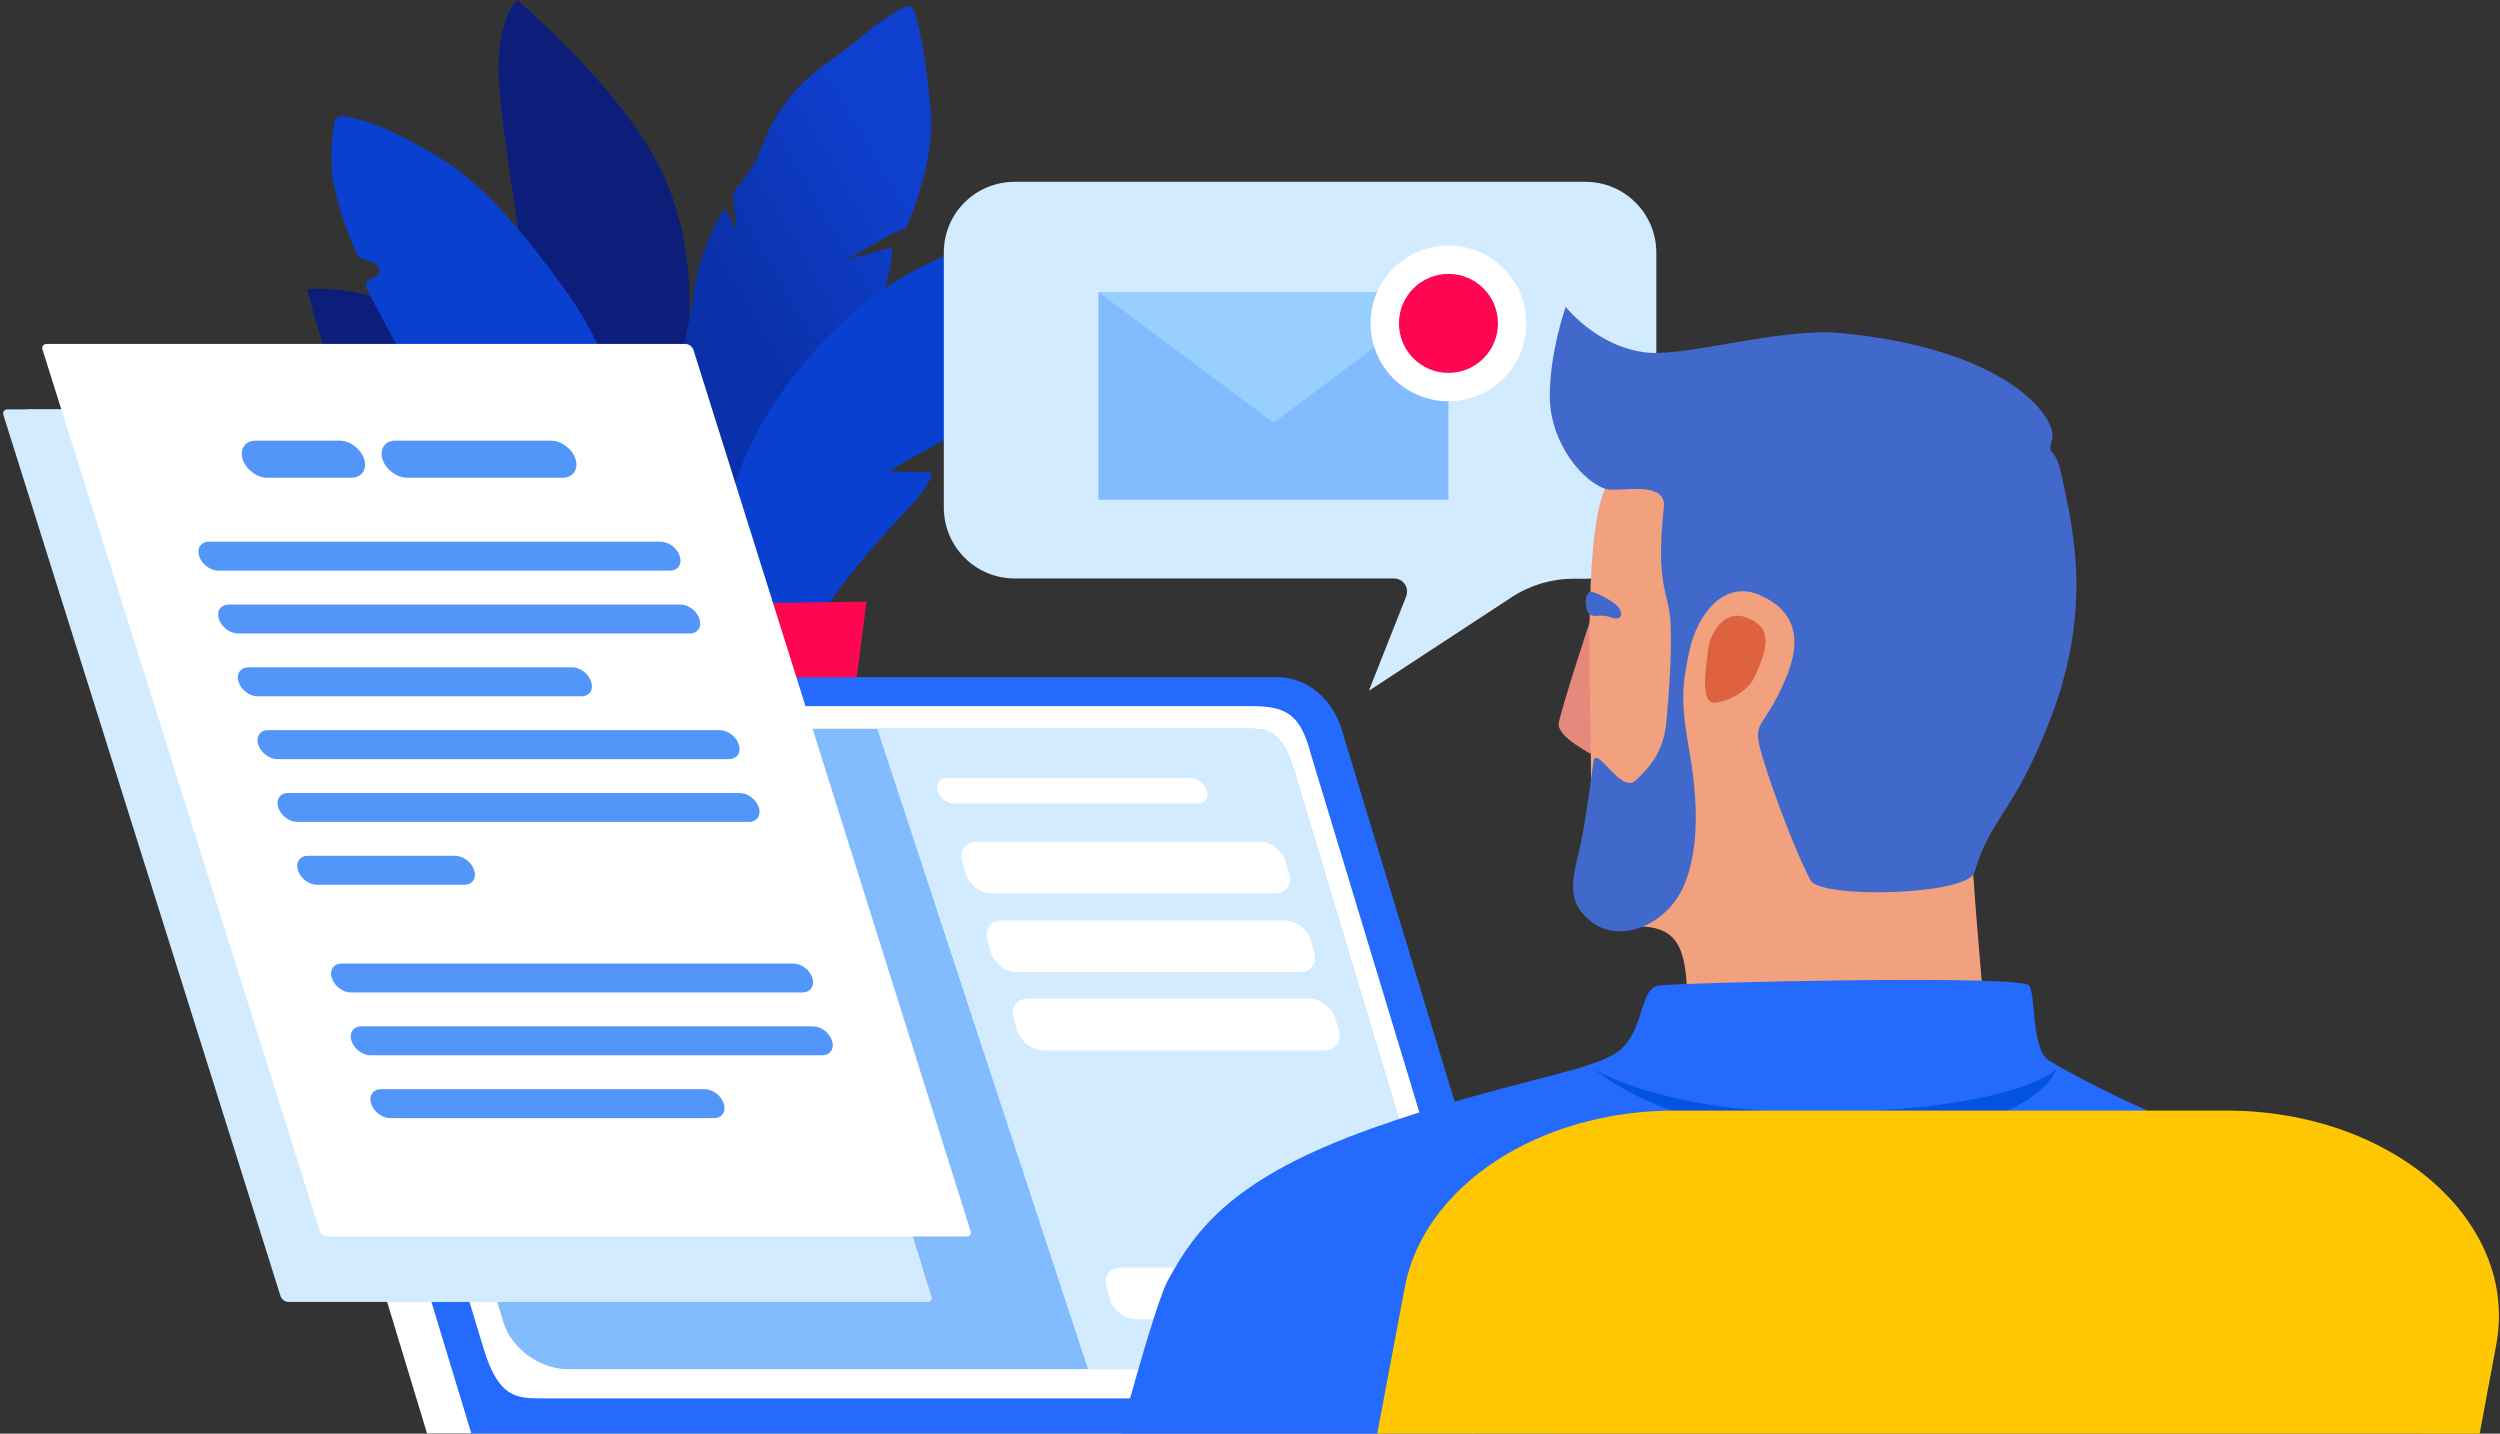 <svg width="558" height="320" viewBox="0 0 558 320" fill="none" xmlns="http://www.w3.org/2000/svg">
<rect x="0" y="0" width="558" height="320" fill="#333333" stroke="none"/>
<path d="M150.048 95.832C153.343 82.649 157.156 61.519 149.143 41.486C141.13 21.454 115.346 0 115.346 0C115.346 0 110.694 4.653 111.34 17.771C111.986 30.889 117.22 58.223 117.091 63.263C116.962 66.817 124.07 103.651 128.271 124.911C129.24 129.758 138.48 140.485 140.613 135.961C145.201 126.397 148.044 104.039 150.048 95.832Z" fill="#0D1E7A"/>
<path d="M104.813 78.126C104.813 78.126 94.862 70.243 85.427 66.947C75.993 63.651 68.561 64.556 68.561 64.556C68.561 64.556 72.503 79.419 74.248 83.425C75.993 87.432 77.35 89.693 77.35 89.693L85.621 87.69L80.257 93.7C80.257 93.7 80.968 100.55 89.11 107.981C97.252 115.412 105.201 120.13 116.897 124.782C124.328 127.755 130.338 131.89 133.698 134.475C134.603 135.186 135.896 134.281 135.573 133.118C133.505 126.139 128.593 111.147 121.938 100.097C112.891 85.234 104.813 78.126 104.813 78.126Z" fill="#0D1E7A"/>
<path d="M139.514 165.104C140.354 165.686 141.518 165.298 141.97 164.329C144.684 158.061 153.731 136.348 153.925 125.169C154.054 116.768 152.503 109.595 151.34 105.46C150.952 103.973 149.013 103.715 148.238 105.007L146.493 108.044C145.718 109.401 143.715 109.014 143.391 107.463C141.711 98.868 137.059 79.87 126.461 65.136C109.013 40.904 101.453 36.768 90.984 31.146C83.747 27.269 78.836 26.235 76.509 25.912C75.605 25.783 74.829 26.429 74.635 27.334C74.183 30.112 73.408 36.251 74.571 41.55C76.186 48.917 78.836 54.862 79.74 56.8C79.934 57.253 80.322 57.576 80.71 57.705L83.488 58.675C85.169 59.256 84.975 61.841 83.165 62.099C82.002 62.293 81.356 63.586 81.938 64.684L92.988 85.427C93.375 86.138 94.216 86.526 94.991 86.267C96.736 85.686 99.902 85.04 102.551 86.978C104.749 88.529 105.782 90.791 106.235 92.471C106.558 93.634 105.718 94.733 104.555 94.733L102.293 94.603C101.194 94.539 100.354 95.637 100.548 96.736C101.13 99.45 102.293 104.49 104.232 111.082C107.204 121.227 109.337 132.148 115.476 142.164C120.71 150.629 134.474 161.744 139.514 165.104Z" fill="#0A40CF"/>
<path d="M153.214 187.334C155.863 179.838 166.332 157.609 167.818 148.82C170.274 134.022 174.41 130.21 182.487 118.643C188.174 110.436 193.473 98.481 193.473 98.481L176.542 99.709L191.405 89.046L184.103 87.366L191.922 83.941C191.922 83.941 197.35 65.783 198.384 61.195C199.418 56.607 199.03 55.25 199.03 55.25L188.949 57.899C188.949 57.899 194.894 54.668 197.414 53.117C199.935 51.567 202.196 50.985 202.196 50.985C202.196 50.985 208.788 36.575 207.754 24.878C206.72 13.182 205.492 7.495 204.523 3.812C203.553 0.129 202.455 1.163 198.965 3.231C195.476 5.298 192.762 8.012 187.98 11.567C184.49 14.151 180.225 17.059 177.124 20.678C171.437 27.269 170.791 31.728 168.594 35.993C166.397 40.323 163.424 42.455 163.553 43.748C163.683 45.04 164.458 51.631 164.458 51.631L161.809 46.591C161.809 46.591 156.574 53.57 154.959 64.684C153.343 75.799 150.177 86.074 148.497 107.916C146.041 137.835 153.214 187.334 153.214 187.334Z" fill="url(#paint0_linear_15015_287758)"/>
<path d="M231.081 49.822C231.081 49.822 207.818 55.832 193.602 67.141C179.385 78.449 167.883 94.733 163.812 109.015C157.027 132.666 157.22 144.039 156.962 153.99C156.897 157.157 158.125 162.391 159.611 167.237C160.516 170.21 164.523 170.016 165.104 166.979C166.332 160.452 172.988 154.313 177.059 147.205C185.395 132.536 194.377 122.326 201.55 114.766C208.723 107.205 208.012 105.46 208.012 105.46L198.642 105.202L200.968 103.586L211.631 97.706C211.631 97.706 221.065 85.945 221.324 81.292C221.582 76.64 221.195 75.477 221.195 75.477L216.671 73.796L222.035 70.048L231.081 49.822Z" fill="#0A40CF"/>
<path d="M79.87 135.769L90.726 212.731C92.535 225.72 107.075 235.413 124.393 235.155L150.112 234.832C167.366 234.638 181.711 224.557 183.392 211.633L193.408 134.282L79.87 135.769Z" fill="#FF0653"/>
<path d="M210.661 56.349V113.28C210.661 122.004 217.705 129.112 226.493 129.112H311.146C313.214 129.112 314.571 131.18 313.86 133.118L305.524 154.185L337.382 133.312C341.518 130.598 346.3 129.177 351.211 129.177H353.86C362.584 129.177 369.692 122.133 369.692 113.345V56.414C369.692 47.69 362.648 40.582 353.86 40.582H226.493C217.705 40.582 210.661 47.626 210.661 56.349Z" fill="#D2EBFF"/>
<path d="M323.295 65.203H245.169V111.536H323.295V65.203Z" fill="#82BCFF"/>
<path d="M284.264 94.347L245.169 65.203H323.295L284.264 94.347Z" fill="#97D0FF"/>
<path d="M323.295 89.565C332.895 89.565 340.678 81.782 340.678 72.182C340.678 62.581 332.895 54.799 323.295 54.799C313.695 54.799 305.912 62.581 305.912 72.182C305.912 81.782 313.695 89.565 323.295 89.565Z" fill="white"/>
<path d="M323.295 83.232C329.398 83.232 334.345 78.285 334.345 72.182C334.345 66.079 329.398 61.132 323.295 61.132C317.192 61.132 312.245 66.079 312.245 72.182C312.245 78.285 317.192 83.232 323.295 83.232Z" fill="#FF0653"/>
<path d="M95.314 319.936H328.917L283.166 169.048C281.098 162.198 275.54 157.61 269.337 157.61L73.408 151.342C54.797 151.342 49.628 169.436 53.053 180.679L95.314 319.936Z" fill="white"/>
<path d="M105.201 319.936H347.14L299.515 162.973C297.382 155.865 291.631 151.147 285.169 151.147H75.54C65.007 151.147 57.705 163.361 61.195 174.992L105.201 319.936Z" fill="#246AFD"/>
<path d="M121.291 312.117H327.689C331.825 312.117 335.831 310.63 333.311 302.747L292.665 168.595C290.338 159.677 287.431 157.609 279.353 157.609H84.523C74.765 157.609 64.684 160.388 71.211 179.774L107.98 301.131C111.34 312.117 115.346 312.117 121.291 312.117Z" fill="white"/>
<path d="M126.655 305.591H324.006C330.145 305.591 327.56 300.938 325.88 295.187L289.175 173.054C287.431 167.303 285.815 162.65 279.676 162.65H83.683C77.544 162.65 73.925 167.303 75.67 173.054L112.374 295.187C114.119 300.938 120.516 305.591 126.655 305.591Z" fill="#82BCFF"/>
<path d="M242.842 305.591H324.006C330.144 305.591 327.56 300.938 325.88 295.187L289.175 173.054C287.43 167.303 285.815 162.65 279.676 162.65H195.799L242.842 305.591Z" fill="#D2EBFF"/>
<path d="M213.117 179.388H267.269C268.884 179.388 269.854 178.16 269.401 176.609L269.337 176.415C268.885 174.865 267.14 173.637 265.524 173.637H211.372C209.757 173.637 208.788 174.865 209.24 176.415L209.304 176.609C209.757 178.16 211.502 179.388 213.117 179.388Z" fill="white"/>
<path d="M253.698 294.476H291.631C294.151 294.476 295.637 292.538 294.926 290.147L294.086 287.239C293.375 284.848 290.726 282.909 288.206 282.909H250.274C247.754 282.909 246.267 284.848 246.978 287.239L247.818 290.147C248.529 292.602 251.178 294.476 253.698 294.476Z" fill="white"/>
<path d="M227.075 216.997H290.08C292.6 216.997 294.086 215.058 293.376 212.667L292.535 209.759C291.825 207.368 289.175 205.43 286.655 205.43H223.65C221.13 205.43 219.644 207.368 220.355 209.759L221.195 212.667C221.905 215.058 224.555 216.997 227.075 216.997Z" fill="white"/>
<path d="M221.453 199.421H284.458C286.978 199.421 288.464 197.482 287.754 195.091L286.913 192.183C286.203 189.792 283.553 187.854 281.033 187.854H218.028C215.508 187.854 214.022 189.792 214.733 192.183L215.573 195.091C216.283 197.547 218.868 199.421 221.453 199.421Z" fill="white"/>
<path d="M233.02 234.444H295.573C298.093 234.444 299.579 232.505 298.868 230.114L298.028 227.207C297.317 224.816 294.668 222.877 292.148 222.877H229.531C227.01 222.877 225.524 224.816 226.235 227.207L227.075 230.114C227.85 232.505 230.435 234.444 233.02 234.444Z" fill="white"/>
<path d="M355.023 138.224C355.023 138.224 348.367 158.385 347.915 161.422C347.398 164.524 355.863 168.66 355.863 168.66L355.023 138.224Z" fill="#E5897D"/>
<path d="M443.036 227.786C439.999 190.5 438.254 176.025 441.227 160.387C444.264 144.749 459.579 123.618 449.951 110.371C440.322 97.124 416.542 84.587 391.857 85.169C367.172 85.751 362.972 97.188 358.125 109.272C353.279 121.292 355.088 156.833 355.088 170.08C355.088 183.327 356.38 207.624 362.067 206.978C372.212 205.815 374.862 209.434 375.96 215.25C377.059 220.742 376.154 227.851 376.154 227.851H443.036V227.786Z" fill="#F1A17E"/>
<path d="M404.135 196.51C400.322 189.402 393.925 171.825 392.697 166.397C391.469 160.969 393.925 162.197 398.384 151.922C402.907 141.712 399.87 135.702 392.374 132.665C384.878 129.628 378.868 136.865 377.059 145.331C375.25 153.731 375.25 157.35 377.059 167.625C378.868 177.835 379.514 189.531 375.702 197.996C371.889 206.462 361.615 210.662 355.282 205.815C349.014 200.969 351.211 195.605 352.891 187.98C353.989 182.81 355.282 172.665 355.67 170.016C356.187 166.009 361.744 177.253 365.04 174.216C368.335 171.179 371.372 167.625 371.954 160.969C372.535 154.378 373.182 145.912 372.859 138.998C372.536 132.084 369.434 130.985 371.372 113.15C372.019 107.14 361.421 109.854 358.707 109.208C353.537 107.915 345.912 98.933 345.912 88.4C345.912 78.449 349.466 68.497 349.466 68.497C349.466 68.497 356.574 77.609 367.754 78.707C376.542 79.547 397.608 73.15 410.468 74.313C447.883 77.738 459.256 93.182 458.028 98.029C456.801 102.875 458.61 98.029 460.419 107.334C462.229 116.639 467.463 135.056 457.705 160.323C449.305 182.1 444.652 181.647 440.71 194.701C439.095 199.87 406.397 200.646 404.135 196.51Z" fill="#4169CC"/>
<path d="M381.195 145.201C381.582 141.647 384.684 135.831 389.789 137.834C394.636 139.773 395.605 142.681 391.534 151.275C390.241 153.925 386.752 156.251 382.939 156.832C380.742 157.156 380.548 154.183 380.548 152.18C380.548 150.37 380.936 147.979 381.195 145.201Z" fill="#DD623D"/>
<path d="M355.023 132.02C355.023 132.02 356.833 132.343 359.87 134.346C362.907 136.349 362.132 138.805 359.676 137.835C357.22 136.931 356.187 137.9 354.959 137.189C353.731 136.478 353.408 132.666 355.023 132.02Z" fill="#4169CC"/>
<path d="M540.548 319.936C535.12 297.642 529.628 278.967 523.101 269.338C517.802 261.519 504.619 257.965 491.178 252.796C472.632 245.687 459.967 238.256 457.511 236.834C453.311 234.443 454.474 222.424 452.923 219.968C451.372 217.513 374.733 219.322 370.274 219.968C365.815 220.615 367.237 229.597 361.485 234.443C355.734 239.225 335.637 241.358 306.106 251.891C275.476 262.812 266.946 274.185 260.613 285.881C258.739 289.435 254.733 302.876 250.08 319.936H540.548Z" fill="#246AFD"/>
<path d="M458.998 238.644C458.998 238.644 451.243 246.915 411.695 248.207C372.794 249.5 355.863 238.644 355.863 238.644C355.863 238.644 372.794 253.894 410.403 253.894C454.409 253.959 458.998 238.644 458.998 238.644Z" fill="#0353E2"/>
<path d="M206.978 290.598H64.361C63.65 290.598 62.875 290.016 62.616 289.305L0.775 92.665C0.516 91.955 0.968 91.373 1.679 91.373H144.296C145.007 91.373 145.783 91.955 146.041 92.665L207.883 289.305C208.141 290.016 207.754 290.598 206.978 290.598Z" fill="#D2EBFF"/>
<path d="M146.041 92.665C145.783 91.955 145.072 91.373 144.296 91.373H6.073L65.783 281.228C66.041 281.938 66.752 282.52 67.527 282.52H205.75L146.041 92.665Z" fill="#D2EBFF"/>
<path d="M215.702 275.994H73.085C72.374 275.994 71.598 275.413 71.34 274.702L9.498 78.062C9.24 77.351 9.692 76.769 10.403 76.769H153.02C153.731 76.769 154.506 77.351 154.765 78.062L216.607 274.702C216.865 275.413 216.477 275.994 215.702 275.994Z" fill="white"/>
<path d="M78.448 106.624H59.579C57.317 106.624 54.862 104.75 54.151 102.488C53.44 100.227 54.732 98.353 56.994 98.353H75.863C78.125 98.353 80.581 100.227 81.291 102.488C82.002 104.75 80.71 106.624 78.448 106.624Z" fill="#5396F9"/>
<path d="M125.621 106.624H90.791C88.529 106.624 86.073 104.75 85.362 102.488C84.652 100.227 85.944 98.353 88.206 98.353H123.036C125.298 98.353 127.754 100.227 128.464 102.488C129.175 104.75 127.883 106.624 125.621 106.624Z" fill="#5396F9"/>
<path d="M149.53 127.366H48.723C46.913 127.366 45.039 125.945 44.458 124.135C43.876 122.326 44.91 120.904 46.655 120.904H147.463C149.272 120.904 151.146 122.326 151.728 124.135C152.309 125.945 151.275 127.366 149.53 127.366Z" fill="#5396F9"/>
<path d="M153.925 141.39H53.117C51.308 141.39 49.434 139.968 48.852 138.159C48.27 136.349 49.304 134.928 51.049 134.928H151.857C153.666 134.928 155.54 136.349 156.122 138.159C156.703 139.968 155.734 141.39 153.925 141.39Z" fill="#5396F9"/>
<path d="M129.757 155.412H57.511C55.702 155.412 53.828 153.991 53.246 152.181C52.664 150.372 53.699 148.95 55.443 148.95H127.689C129.498 148.95 131.372 150.372 131.954 152.181C132.535 153.991 131.566 155.412 129.757 155.412Z" fill="#5396F9"/>
<path d="M162.713 169.434H61.905C60.096 169.434 58.222 168.012 57.64 166.203C57.059 164.393 58.093 162.972 59.837 162.972H160.645C162.455 162.972 164.329 164.393 164.91 166.203C165.492 167.947 164.523 169.434 162.713 169.434Z" fill="#5396F9"/>
<path d="M167.172 183.457H66.364C64.555 183.457 62.681 182.036 62.099 180.226C61.518 178.417 62.551 176.995 64.296 176.995H165.104C166.913 176.995 168.787 178.417 169.369 180.226C169.95 181.971 168.917 183.457 167.172 183.457Z" fill="#5396F9"/>
<path d="M103.65 197.48H70.758C68.949 197.48 67.075 196.058 66.493 194.249C65.912 192.439 66.946 191.018 68.69 191.018H101.582C103.392 191.018 105.266 192.439 105.847 194.249C106.429 195.993 105.459 197.48 103.65 197.48Z" fill="#5396F9"/>
<path d="M179.127 221.519H78.319C76.51 221.519 74.636 220.097 74.054 218.288C73.472 216.478 74.506 215.057 76.251 215.057H177.059C178.868 215.057 180.742 216.478 181.324 218.288C181.905 220.032 180.871 221.519 179.127 221.519Z" fill="#5396F9"/>
<path d="M183.521 235.541H82.713C80.904 235.541 79.03 234.119 78.448 232.31C77.866 230.501 78.9 229.079 80.645 229.079H181.453C183.262 229.079 185.136 230.501 185.718 232.31C186.299 234.055 185.33 235.541 183.521 235.541Z" fill="#5396F9"/>
<path d="M159.353 249.564H87.107C85.298 249.564 83.424 248.142 82.842 246.333C82.261 244.523 83.294 243.102 85.039 243.102H157.285C159.094 243.102 160.968 244.523 161.55 246.333C162.131 248.077 161.162 249.564 159.353 249.564Z" fill="#5396F9"/>
<path d="M553.473 319.935L557.156 300.162C562.326 272.569 533.893 247.884 496.93 247.884H373.763C343.456 247.884 317.802 264.685 313.537 287.367L307.398 320H553.473V319.935Z" fill="#FFC701"/>
<defs>
<linearGradient id="paint0_linear_15015_287758" x1="119.056" y1="128.155" x2="237.263" y2="59.909" gradientUnits="userSpaceOnUse">
<stop offset="0.509" stop-color="#0A31A9"/>
<stop offset="0.838" stop-color="#0F3FCE"/>
</linearGradient>
</defs>
</svg>
